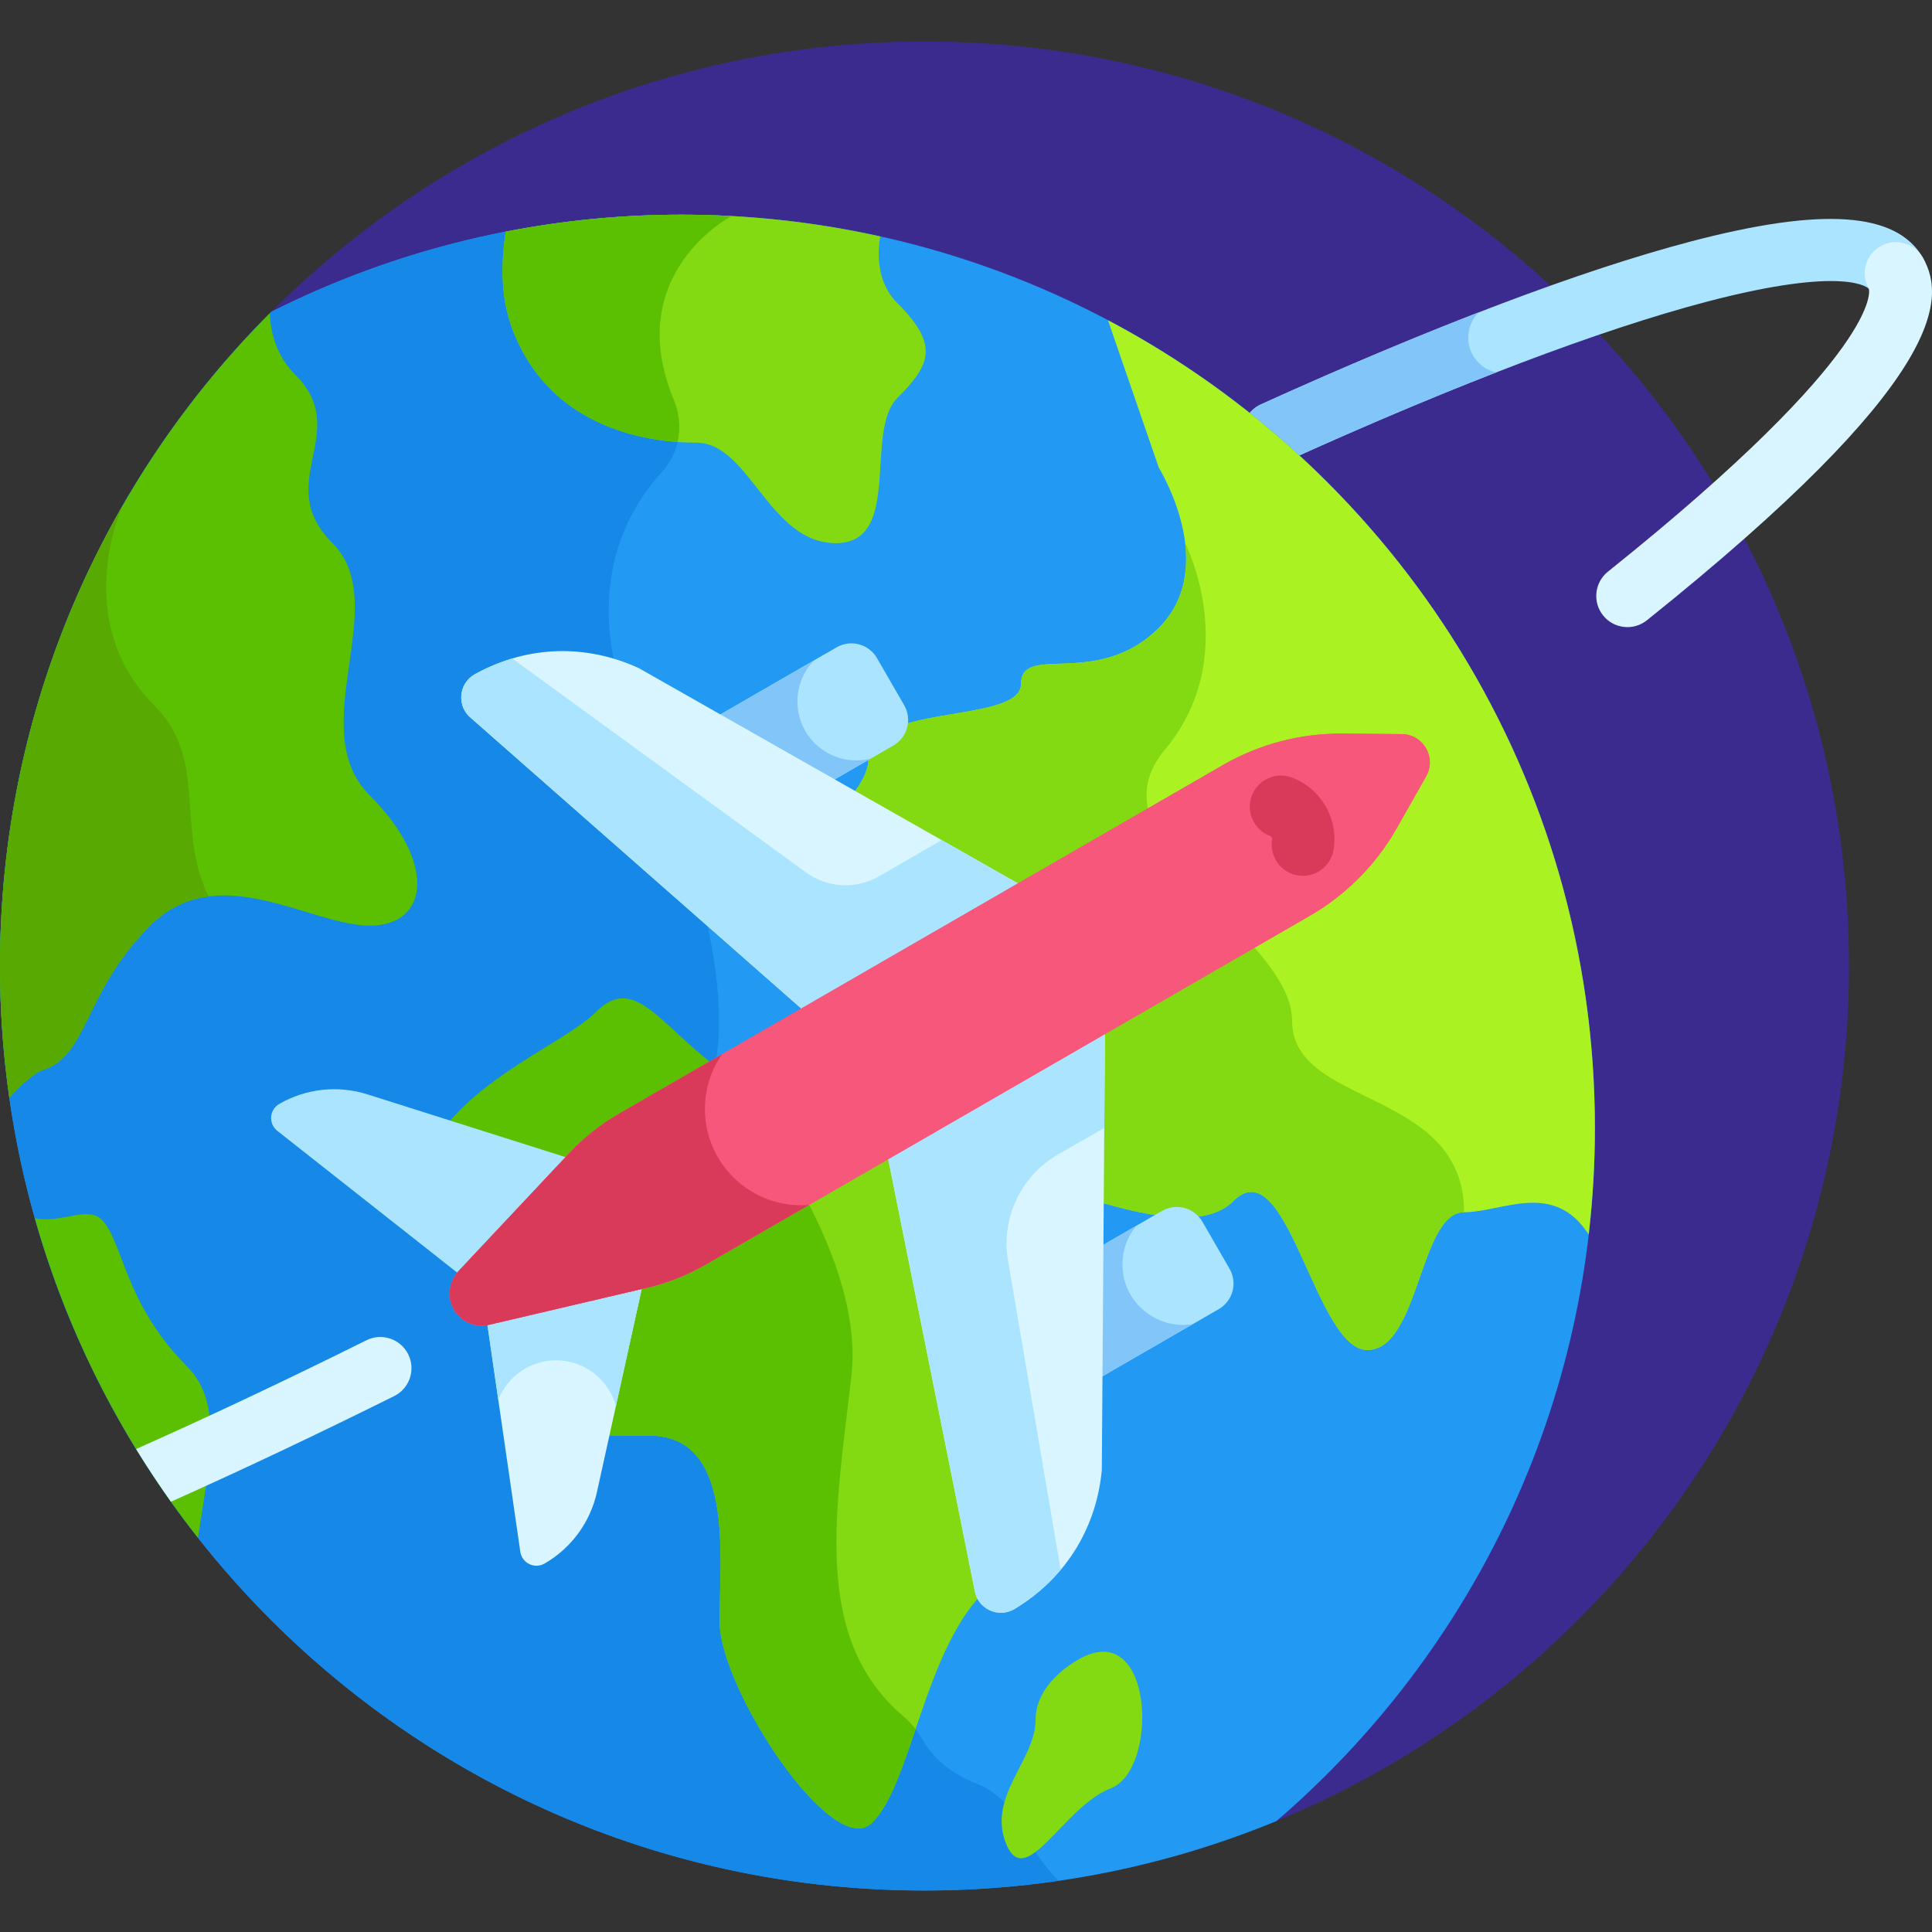 <svg width="512" height="512" viewBox="0 0 512 512" fill="none" xmlns="http://www.w3.org/2000/svg">
<rect x="0" y="0" width="512" height="512" fill="#333333" stroke="none"/>
<g clip-path="url(#clip0)">
<path d="M245 11.001C177 11.001 115.476 38.711 71.086 83.45L71.5 84.024L337.754 482.817C427.07 446.254 490 358.485 490 256C490 120.692 380.312 11.001 245 11.001V11.001Z" fill="#3C2B8E"/>
<path d="M330.046 118.09C328.164 113.934 330.007 109.039 334.16 107.16C379.687 86.528 419.105 71.594 448.144 63.977C483.07 54.821 502.593 56.188 509.578 68.289C511.859 72.239 510.507 77.289 506.554 79.571C502.605 81.852 497.554 80.496 495.273 76.547C495.234 76.477 489.656 70.168 452.335 79.953C424.179 87.336 385.671 101.946 340.98 122.203C336.816 124.09 331.929 122.239 330.046 118.09Z" fill="#ABE4FE"/>
<path d="M389.097 89.465C389.097 86.856 390.156 84.493 391.867 82.782C374.148 89.637 354.785 97.809 334.16 107.157C330.007 109.04 328.164 113.934 330.046 118.09C331.929 122.239 336.816 124.09 340.98 122.204C360.835 113.204 379.468 105.321 396.519 98.688C392.277 97.762 389.097 93.989 389.097 89.465Z" fill="#82C6F9"/>
<path d="M180.609 56.895C141.5 56.895 104.566 66.18 71.871 82.653C27.469 126.997 0 188.29 0 256C0 391.313 109.691 501.004 245 501.004C278.027 501.004 309.523 494.454 338.277 482.602C389.938 438.211 422.664 372.407 422.664 298.95C422.664 165.266 314.293 56.895 180.609 56.895Z" fill="#2299F2"/>
<path d="M193.859 57.258C189.473 57.024 185.059 56.895 180.609 56.895C141.504 56.895 104.566 66.18 71.871 82.653C27.469 126.997 0 188.29 0 256C0 391.313 109.691 501.004 245 501.004C257.059 501.004 268.906 500.122 280.496 498.434C275.473 493.153 272.246 487.793 270.227 483.524C267.879 478.571 263.781 474.633 258.676 472.641C250.438 469.422 246.312 464.278 244.383 460.907C243.098 458.653 241.484 456.598 239.504 454.926C214.898 434.137 221.617 399.973 225.625 364.653C229.809 327.805 189.43 282.399 189.43 282.399C189.43 282.399 197.438 254.157 170.484 197.79C152.258 159.665 165.117 136.297 175.352 125.165C180.098 120.004 181.316 112.579 178.621 106.106C164.695 72.653 193.496 57.45 193.859 57.258Z" fill="#1588E8"/>
<path d="M150.363 308.535L152.035 306.754C155.801 302.742 160.125 299.316 164.89 296.566L189.426 282.398C174.793 271.254 167.89 258.258 158.156 267.992C150.426 275.723 130.324 283.457 118.121 298.324L150.363 308.535Z" fill="#5BBF02"/>
<path d="M259.89 421.027L236.562 304.617L186.297 333.641C181.531 336.391 176.398 338.422 171.043 339.676L168.664 340.234L159.789 380.52C163.922 380.562 168.019 380.445 171.965 380.445C194.652 380.445 190.711 412.008 190.711 429.766C190.711 447.52 220.797 493.391 231.152 483.031C241.398 472.785 244.894 438.406 260.258 422.391C260.086 421.965 259.961 421.512 259.89 421.027Z" fill="#83D912"/>
<path d="M190.711 429.766C190.711 447.52 220.797 493.391 231.152 483.031C235.785 478.402 239.039 468.84 242.629 458.273C241.707 457.055 240.676 455.918 239.504 454.926C214.898 434.137 221.617 399.973 225.625 364.652C227.379 349.227 221.316 332.297 213.676 317.832L186.297 333.641C181.531 336.391 176.402 338.422 171.043 339.676L168.664 340.234L159.789 380.52C163.926 380.562 168.019 380.445 171.969 380.445C194.656 380.445 190.711 412.008 190.711 429.766Z" fill="#5BBF02"/>
<path d="M293.621 84.86L307.109 123.973C307.109 123.973 323.386 150.114 307.109 166.387C290.832 182.665 270.609 170.333 270.609 181.184C270.609 188.797 250.722 188.165 238.839 192.211C238.461 193.809 237.461 195.254 235.929 196.141L230.343 199.364C230.238 199.856 230.168 200.368 230.168 200.915C230.168 204.25 228.308 207.586 225.625 210.946L269.769 236.012L324.875 204.2C334.238 198.793 344.867 195.977 355.711 196.071L371.464 196.2C373.558 196.215 375.433 197.309 376.48 199.122C377.527 200.934 377.535 203.102 376.504 204.926L368.738 218.633C363.41 228.04 355.64 235.868 346.281 241.274L291.175 273.086L290.851 318.418C296.855 320.145 303.058 321.715 308.761 322.348L308.785 322.333C310.211 321.512 311.875 321.29 313.468 321.719C314.148 321.899 314.765 322.211 315.328 322.594C319.98 322.368 323.996 321.141 326.836 318.301C341.14 303.997 348.539 357.758 362.347 357.758C376.16 357.758 376.16 321.258 387.996 321.258C398.066 321.258 411.707 312.708 421.019 327.161C422.093 317.907 422.664 308.497 422.664 298.95C422.664 206.086 370.363 125.454 293.621 84.86Z" fill="#ABF222"/>
<path d="M308.785 322.333C310.211 321.508 311.875 321.29 313.469 321.715C314.148 321.899 314.766 322.211 315.328 322.594C319.98 322.368 323.996 321.137 326.836 318.297C341.141 303.997 348.539 357.754 362.348 357.754C376.16 357.754 376.16 321.258 387.996 321.258C387.996 288.348 342.426 293.5 342.426 270.567C342.426 263.758 337.602 256.864 331.367 249.879L291.176 273.086L290.852 318.415C296.855 320.145 303.059 321.715 308.762 322.348L308.785 322.333Z" fill="#83D912"/>
<path d="M304.621 215.891C302.996 210.258 303.781 204.575 308.586 198.836C329.43 173.938 314.086 143.946 314.086 143.946H314.082C314.973 151.438 313.762 159.735 307.109 166.387C290.832 182.665 270.609 170.333 270.609 181.184C270.609 188.797 250.719 188.165 238.84 192.211C238.461 193.809 237.457 195.254 235.926 196.141L230.344 199.364C230.238 199.856 230.164 200.368 230.164 200.915C230.164 204.25 228.309 207.586 225.625 210.946L269.77 236.012L304.621 215.891Z" fill="#83D912"/>
<path d="M287.012 439.137C287.012 439.137 274.434 445.055 274.434 455.782C274.434 466.508 261.484 476.129 266.664 488.704C271.844 501.282 281.832 478.715 294.406 473.907C306.984 469.098 305.875 429.887 287.012 439.137Z" fill="#83D912"/>
<path d="M233.25 62.653C216.301 58.891 198.691 56.895 180.609 56.895C164.664 56.895 149.086 58.454 134.004 61.395C132.785 69.907 132.637 78.688 135.715 86.981C145.336 112.875 170.488 117.313 184.543 117.313C198.602 117.313 203.777 143.95 221.535 143.95C239.289 143.95 228.934 114.356 237.812 105.477C246.687 96.598 248.906 91.418 237.812 80.325C233.848 76.36 232.715 71.168 232.898 66.133C232.941 64.957 233.066 63.797 233.25 62.653Z" fill="#83D912"/>
<path d="M179.57 117.129C180.394 113.524 180.105 109.668 178.621 106.106C164.633 72.504 193.758 57.313 193.867 57.258C189.476 57.02 185.058 56.895 180.609 56.895C164.664 56.895 149.09 58.454 134.004 61.395C132.785 69.907 132.637 78.688 135.719 86.981C144.281 110.047 165.172 116.083 179.57 117.129Z" fill="#5BBF02"/>
<path d="M88.121 143.946C71.969 127.793 93.547 114.598 78.258 99.309C73.566 94.622 71.762 88.817 71.5 83.024C27.316 127.34 0 188.481 0 256C0 267.868 0.859 279.528 2.492 290.942C6.262 286.325 10.688 283.774 10.688 283.774C23.512 280.321 21.781 263.305 39.785 245.301C57.789 227.301 82.203 245.301 97.984 245.301C113.77 245.301 115.742 228.532 97.984 210.778C80.231 193.02 104.273 160.098 88.121 143.946Z" fill="#5BBF02"/>
<path d="M49.648 362.195C32.883 345.426 32.633 328.902 26.961 323.23C23.227 319.496 16.074 324.308 9.23 322.832C18.059 354.043 32.922 382.723 52.473 407.531C55.301 388.461 59.477 372.023 49.648 362.195Z" fill="#5BBF02"/>
<path d="M219.316 207.637L236.754 197.57C240.496 195.41 241.777 190.629 239.617 186.887L232.41 174.406C230.25 170.664 225.469 169.383 221.726 171.543L189.008 190.43L219.316 207.637Z" fill="#ABE4FE"/>
<path d="M219.234 199.477C210.023 194.25 208.859 181.973 215.781 174.973L189.008 190.43L219.312 207.637L230.75 201.035C226.906 202.004 222.773 201.492 219.234 199.477Z" fill="#82C6F9"/>
<path d="M307.96 320.902L290.519 330.969L290.269 365.82L322.988 346.93C326.726 344.769 328.011 339.988 325.851 336.246L318.644 323.762C316.484 320.023 311.699 318.742 307.96 320.902Z" fill="#ABE4FE"/>
<path d="M297.46 334.941C297.488 331.188 298.828 327.637 301.148 324.832L290.519 330.969L290.269 365.82L316.113 350.898C306.761 352.469 297.386 345.312 297.46 334.941Z" fill="#82C6F9"/>
<path d="M97.109 355.183C75.898 365.726 55.406 375.398 36.07 384.004C38.992 388.765 42.07 393.426 45.305 397.968C64.113 389.554 83.961 380.164 104.461 369.976C108.547 367.945 110.211 362.988 108.184 358.902C106.148 354.82 101.195 353.156 97.109 355.183Z" fill="#D9F5FF"/>
<path d="M424.835 163.098C421.984 159.539 422.558 154.34 426.12 151.492C499.691 92.567 495.351 76.684 495.273 76.547C492.992 72.598 494.347 67.547 498.296 65.266C502.245 62.988 507.296 64.34 509.577 68.289C515.937 79.305 515.277 101.246 436.445 164.383C432.886 167.234 427.687 166.66 424.835 163.098Z" fill="#D9F5FF"/>
<path d="M151.769 307.25L97.355 290.011C89.562 287.543 81.086 288.468 74.004 292.554C71.359 294.082 71.094 297.797 73.492 299.687L122.562 338.363L151.769 307.25Z" fill="#ABE4FE"/>
<path d="M170.484 339.66L158.199 395.402C156.441 403.387 151.406 410.266 144.324 414.352C141.679 415.879 138.328 414.254 137.886 411.23L128.929 349.398L170.484 339.66Z" fill="#D9F5FF"/>
<path d="M147.371 360.5C154.945 360.5 161.308 365.625 163.226 372.594L170.484 339.66L128.929 349.398L132.054 370.957C134.457 364.84 140.398 360.5 147.371 360.5Z" fill="#ABE4FE"/>
<path d="M235.054 305.496L258.273 421.352C258.988 426.289 264.461 428.945 268.781 426.453C283.113 417.84 290.652 404.125 291.992 389.555L292.836 272.137L235.054 305.496Z" fill="#D9F5FF"/>
<path d="M267.136 334.086C265.218 322.828 270.535 311.57 280.449 305.902L292.644 298.93L292.836 272.137L235.054 305.496L258.273 421.352C258.988 426.289 264.461 428.945 268.781 426.453C273.675 423.512 277.757 419.965 281.089 416.004L267.136 334.086Z" fill="#ABE4FE"/>
<path d="M213.64 268.41L124.914 190.375C120.996 187.285 121.433 181.219 125.758 178.723C140.383 170.617 156.027 170.949 169.316 177.074L271.422 235.051L213.64 268.41Z" fill="#D9F5FF"/>
<path d="M232.953 232.23C226.867 235.746 219.277 235.344 213.598 231.203L135.769 174.52C132.406 175.52 129.055 176.895 125.758 178.723C121.437 181.219 120.996 187.285 124.914 190.375L213.64 268.41L271.422 235.051L249.562 222.637L232.953 232.23Z" fill="#ABE4FE"/>
<path d="M371.476 194.547L355.722 194.418C344.609 194.328 333.676 197.211 324.051 202.77L164.066 295.137C159.164 297.965 154.707 301.5 150.832 305.625L121.621 336.738C119.242 339.277 118.449 343.004 119.851 346.188C121.527 350.008 125.652 352.012 129.625 351.082L171.422 341.285C176.929 339.992 182.222 337.899 187.121 335.07L347.105 242.703C356.73 237.145 364.695 229.117 370.172 219.445L377.941 205.738C380.758 200.766 377.195 194.594 371.476 194.547Z" fill="#F7577A"/>
<path d="M371.476 194.547L355.722 194.418C344.609 194.328 333.676 197.211 324.051 202.77L164.066 295.137C159.164 297.965 154.707 301.5 150.832 305.625L121.621 336.738C119.242 339.277 118.449 343.004 119.851 346.188C121.527 350.008 125.652 352.012 129.625 351.082L171.422 341.285C176.929 339.992 182.222 337.899 187.121 335.07L347.105 242.703C356.73 237.145 364.695 229.117 370.172 219.445L377.941 205.738C380.758 200.766 377.195 194.594 371.476 194.547Z" fill="#F7577A"/>
<path d="M343.933 231.992C339.433 231.254 336.382 227.008 337.117 222.508C337.183 222.113 336.921 221.656 336.546 221.516C332.277 219.902 330.124 215.137 331.738 210.871C333.351 206.602 338.121 204.453 342.382 206.063C350.113 208.984 354.753 217.024 353.417 225.176C352.679 229.691 348.417 232.727 343.933 231.992Z" fill="#D93A59"/>
<path d="M212.304 319.398C198.222 319.398 186.808 307.984 186.808 293.906C186.808 288.504 188.492 283.5 191.359 279.379L164.066 295.137C159.164 297.965 154.707 301.5 150.832 305.625L121.621 336.738C119.242 339.277 118.449 343.004 119.851 346.188C121.531 350.008 125.652 352.012 129.625 351.082L171.422 341.285C176.929 339.992 182.222 337.898 187.121 335.07L214.433 319.301C213.73 319.359 213.019 319.398 212.304 319.398Z" fill="#D93A59"/>
<path d="M39.785 245.301C44.59 240.5 49.852 238.273 55.281 237.574C46.449 219.414 55.25 201.293 40.941 186.984C18.789 164.832 31.977 135.148 32.5 133.996C11.828 169.918 0 211.578 0 256C0 267.867 0.859 279.527 2.492 290.941C6.262 286.324 10.684 283.773 10.684 283.773C23.508 280.32 21.781 263.305 39.785 245.301Z" fill="#58AA02"/>
</g>
<defs>
<clipPath id="clip0">
<rect width="512" height="512" fill="white"/>
</clipPath>
</defs>
</svg>
